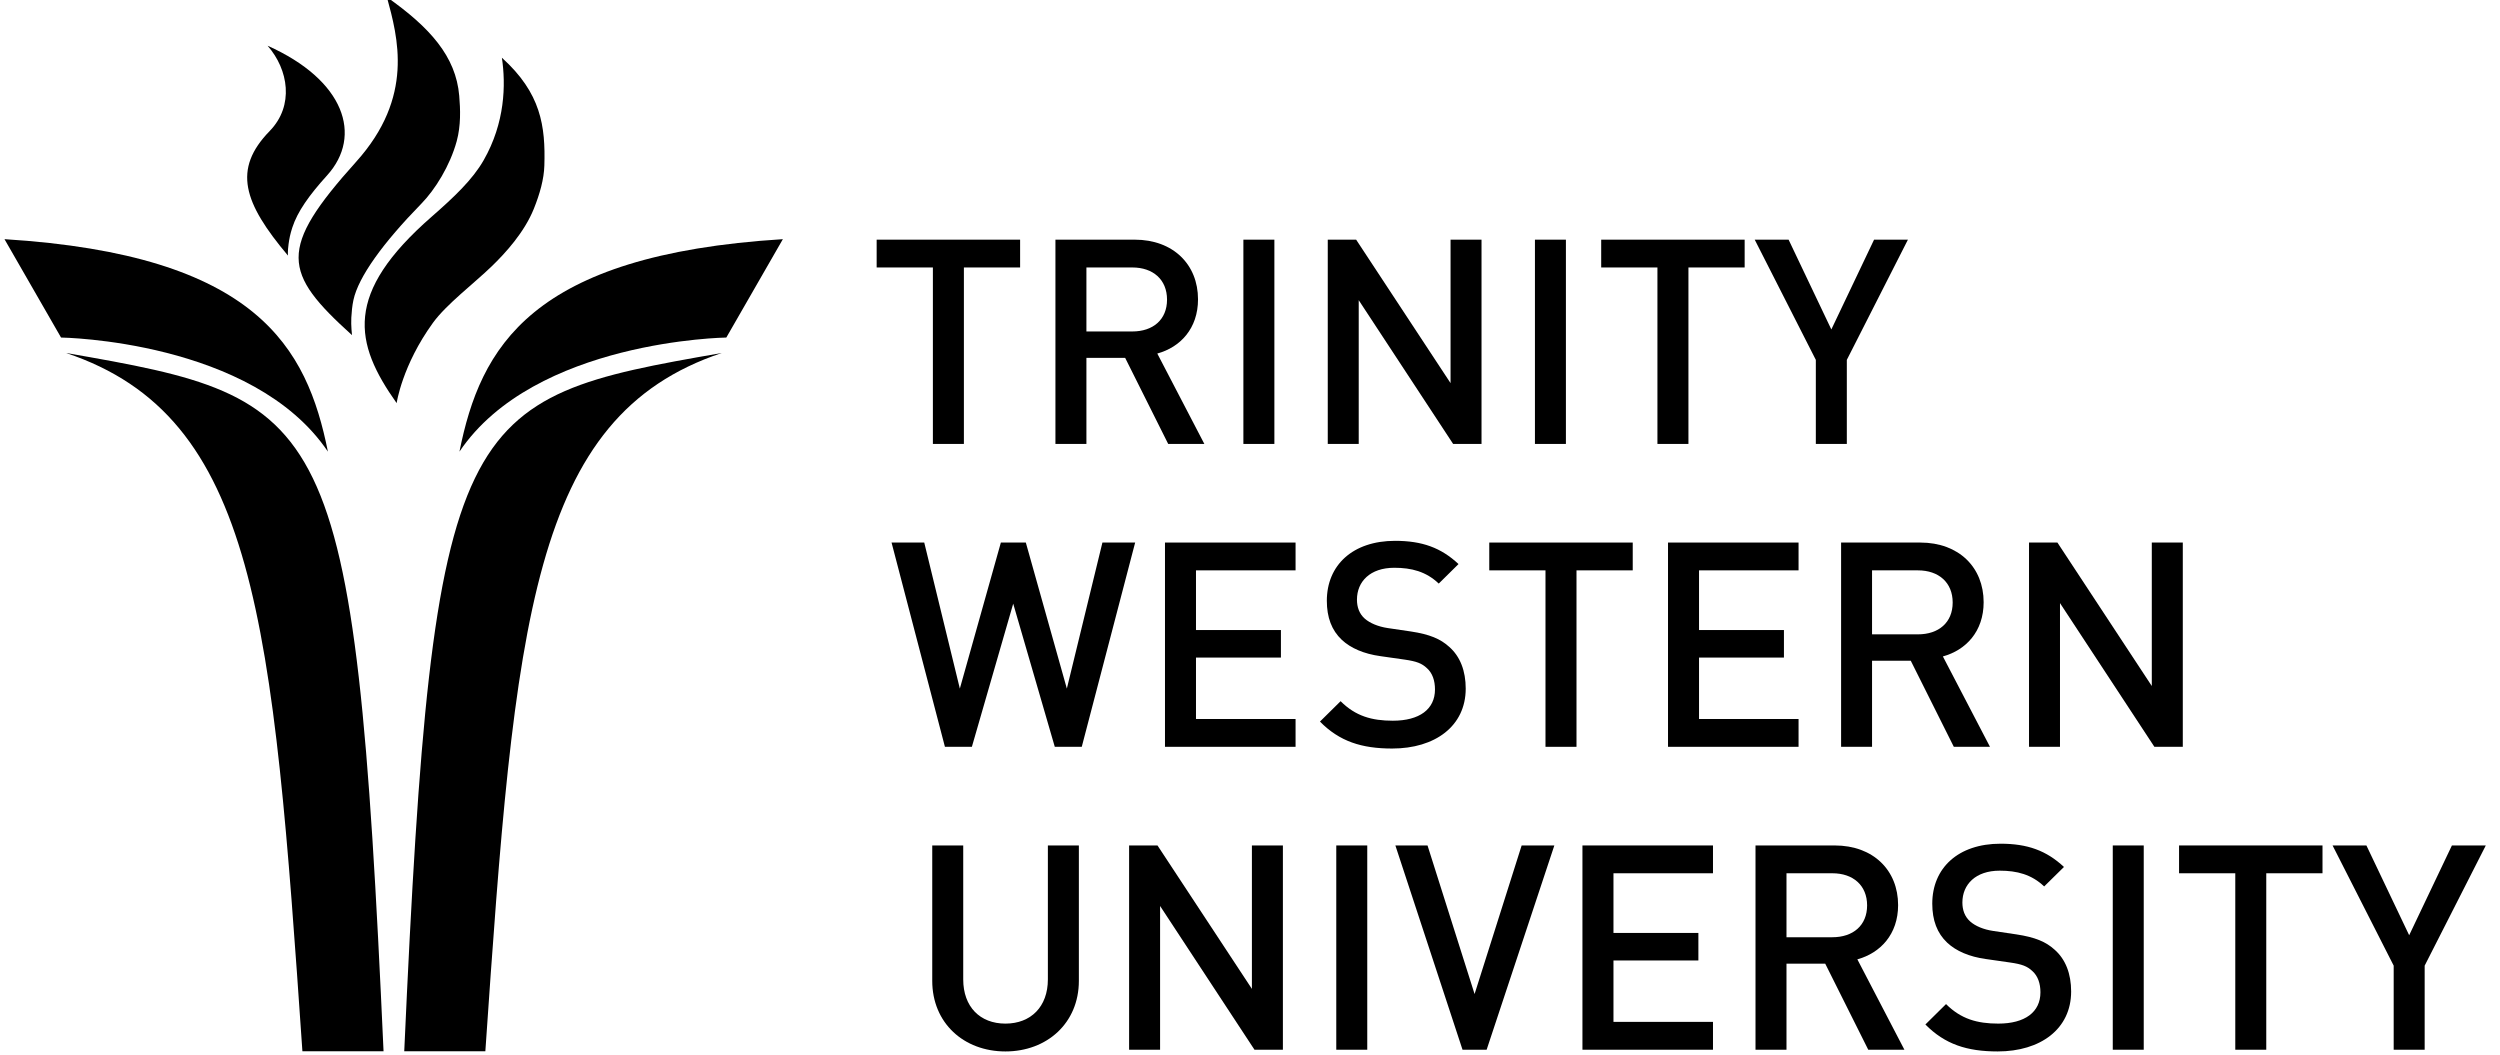 <?xml version="1.0" encoding="UTF-8" standalone="no"?><!DOCTYPE svg PUBLIC "-//W3C//DTD SVG 1.1//EN" "http://www.w3.org/Graphics/SVG/1.1/DTD/svg11.dtd"><svg width="100%" height="100%" viewBox="0 0 237 100" version="1.1" xmlns="http://www.w3.org/2000/svg" xmlns:xlink="http://www.w3.org/1999/xlink" xml:space="preserve" xmlns:serif="http://www.serif.com/" style="fill-rule:evenodd;clip-rule:evenodd;stroke-linejoin:round;stroke-miterlimit:1.414;"><g id="Layer-1" serif:id="Layer 1"><path d="M33.37,31.771c-6.566,-5.927 -7.063,-8.15 0.386,-16.426c5.548,-6.164 3.95,-11.819 2.922,-15.619c4.07,2.869 6.542,5.619 6.857,9.353c0.11,1.28 0.164,2.823 -0.238,4.302c-0.643,2.348 -2.059,4.603 -3.349,5.923c-3.635,3.722 -5.972,6.941 -6.443,9.142c-0.116,0.535 -0.171,1.14 -0.201,1.681c-0.039,0.736 0.066,1.644 0.066,1.644Z" style="fill-rule:nonzero;"/><path d="M27.297,24.227c-4.215,-5.011 -5.268,-8.173 -1.729,-11.808c2.342,-2.407 1.777,-5.829 -0.201,-8.083c7.302,3.253 9.044,8.53 5.642,12.291c-1.735,1.914 -2.806,3.443 -3.293,4.932c-0.209,0.637 -0.287,1.056 -0.358,1.571c-0.098,0.702 -0.061,1.097 -0.061,1.097Z" style="fill-rule:nonzero;"/><path d="M37.602,38.216c-4.044,-5.711 -5.029,-10.377 3.31,-17.663c2.129,-1.863 3.884,-3.515 4.94,-5.365c2.027,-3.547 2.111,-7.155 1.726,-9.716c3.713,3.354 4.141,6.482 4.027,10.226c-0.038,1.287 -0.427,2.674 -0.996,4.092c-0.906,2.251 -2.712,4.219 -4.001,5.463c-1.698,1.639 -4.295,3.601 -5.563,5.348c-2.93,4.04 -3.443,7.615 -3.443,7.615Z" style="fill-rule:nonzero;"/><path d="M31.086,42.814c-7.127,-10.572 -25.299,-10.815 -25.299,-10.815l-5.362,-9.326c23.962,1.494 28.675,10.27 30.661,20.141Z" style="fill-rule:nonzero;"/><path d="M43.556,42.814c7.127,-10.572 25.299,-10.815 25.299,-10.815l5.361,-9.326c-23.96,1.494 -28.673,10.272 -30.66,20.141Z" style="fill-rule:nonzero;"/><path d="M36.36,99.657c-2.75,-60.934 -5.081,-61.843 -30.096,-66.193c18.064,6.038 19.603,25.401 22.404,66.193l7.692,0Z" style="fill-rule:nonzero;"/><path d="M38.322,99.657l7.689,0c2.803,-40.792 4.341,-60.155 22.409,-66.193c-25.018,4.35 -27.346,5.259 -30.098,66.193Z" style="fill-rule:nonzero;"/><path d="M91.377,25.356l0,16.729l-2.939,0l0,-16.729l-5.331,0l0,-2.636l13.6,0l0,2.636l-5.33,0Z" style="fill-rule:nonzero;"/><path d="M107.344,25.356l-4.352,0l0,6.067l4.352,0c1.959,0 3.291,-1.115 3.291,-3.018c0,-1.905 -1.332,-3.049 -3.291,-3.049Zm3.401,16.729l-4.081,-8.16l-3.672,0l0,8.16l-2.937,0l0,-19.365l7.507,0c3.671,0 6.01,2.366 6.01,5.656c0,2.776 -1.686,4.543 -3.861,5.14l4.461,8.569l-3.427,0Z" style="fill-rule:nonzero;"/><rect x="117.873" y="22.72" width="2.938" height="19.365" style="fill-rule:nonzero;"/><path d="M137.757,42.085l-8.95,-13.628l0,13.628l-2.935,0l0,-19.365l2.69,0l8.951,13.6l0,-13.6l2.936,0l0,19.365l-2.692,0Z" style="fill-rule:nonzero;"/><rect x="145.512" y="22.72" width="2.936" height="19.365" style="fill-rule:nonzero;"/><path d="M160.064,25.356l0,16.729l-2.939,0l0,-16.729l-5.331,0l0,-2.636l13.599,0l0,2.636l-5.329,0Z" style="fill-rule:nonzero;"/><path d="M175.079,34.116l0,7.969l-2.938,0l0,-7.969l-5.794,-11.396l3.212,0l4.052,8.512l4.051,-8.512l3.209,0l-5.792,11.396Z" style="fill-rule:nonzero;"/><path d="M102.551,70.798l-2.557,0l-3.942,-13.571l-3.918,13.571l-2.555,0l-5.06,-19.364l3.099,0l3.375,13.845l3.889,-13.845l2.366,0l3.889,13.845l3.372,-13.845l3.104,0l-5.062,19.364Z" style="fill-rule:nonzero;"/><path d="M110.44,70.798l0,-19.364l12.379,0l0,2.636l-9.44,0l0,5.658l8.052,0l0,2.61l-8.052,0l0,5.823l9.44,0l0,2.637l-12.379,0Z" style="fill-rule:nonzero;"/><path d="M131.985,70.961c-2.91,0 -5.005,-0.678 -6.853,-2.555l1.958,-1.933c1.415,1.416 2.964,1.851 4.949,1.851c2.531,0 3.998,-1.089 3.998,-2.964c0,-0.845 -0.244,-1.551 -0.76,-2.014c-0.49,-0.461 -0.979,-0.651 -2.123,-0.816l-2.284,-0.326c-1.578,-0.217 -2.828,-0.761 -3.671,-1.552c-0.952,-0.896 -1.415,-2.12 -1.415,-3.697c0,-3.372 2.448,-5.684 6.475,-5.684c2.556,0 4.351,0.652 6.009,2.202l-1.874,1.85c-1.198,-1.143 -2.584,-1.498 -4.217,-1.498c-2.285,0 -3.537,1.305 -3.537,3.021c0,0.706 0.217,1.333 0.734,1.795c0.491,0.435 1.279,0.763 2.176,0.898l2.204,0.325c1.795,0.272 2.8,0.708 3.616,1.444c1.063,0.922 1.58,2.309 1.58,3.971c0,3.562 -2.913,5.682 -6.965,5.682Z" style="fill-rule:nonzero;"/><path d="M149.452,54.07l0,16.728l-2.939,0l0,-16.728l-5.33,0l0,-2.636l13.6,0l0,2.636l-5.331,0Z" style="fill-rule:nonzero;"/><path d="M158.128,70.798l0,-19.364l12.375,0l0,2.636l-9.435,0l0,5.658l8.049,0l0,2.61l-8.049,0l0,5.823l9.435,0l0,2.637l-12.375,0Z" style="fill-rule:nonzero;"/><path d="M181.82,54.07l-4.35,0l0,6.066l4.35,0c1.96,0 3.294,-1.113 3.294,-3.018c0,-1.904 -1.334,-3.048 -3.294,-3.048Zm3.402,16.728l-4.08,-8.158l-3.672,0l0,8.158l-2.934,0l0,-19.364l7.505,0c3.671,0 6.008,2.365 6.008,5.656c0,2.774 -1.685,4.543 -3.864,5.14l4.465,8.568l-3.428,0Z" style="fill-rule:nonzero;"/><path d="M204.236,70.798l-8.949,-13.626l0,13.626l-2.936,0l0,-19.364l2.691,0l8.948,13.601l0,-13.601l2.939,0l0,19.364l-2.693,0Z" style="fill-rule:nonzero;"/><path d="M95.315,99.677c-3.946,0 -6.938,-2.693 -6.938,-6.692l0,-12.836l2.937,0l0,12.699c0,2.584 1.579,4.19 4.001,4.19c2.417,0 4.024,-1.606 4.024,-4.19l0,-12.699l2.938,0l0,12.836c0,3.999 -3.022,6.692 -6.962,6.692Z" style="fill-rule:nonzero;"/><path d="M118.925,99.514l-8.949,-13.628l0,13.628l-2.937,0l0,-19.365l2.691,0l8.95,13.598l0,-13.598l2.938,0l0,19.365l-2.693,0Z" style="fill-rule:nonzero;"/><rect x="126.679" y="80.149" width="2.937" height="19.365" style="fill-rule:nonzero;"/><path d="M140.933,99.514l-2.286,0l-6.366,-19.365l3.048,0l4.461,14.087l4.462,-14.087l3.1,0l-6.419,19.365Z" style="fill-rule:nonzero;"/><path d="M150.016,99.514l0,-19.365l12.375,0l0,2.637l-9.434,0l0,5.657l8.05,0l0,2.61l-8.05,0l0,5.821l9.434,0l0,2.64l-12.375,0Z" style="fill-rule:nonzero;"/><path d="M173.711,82.786l-4.352,0l0,6.064l4.352,0c1.957,0 3.291,-1.115 3.291,-3.018c0,-1.903 -1.334,-3.046 -3.291,-3.046Zm3.4,16.728l-4.081,-8.161l-3.671,0l0,8.161l-2.937,0l0,-19.365l7.505,0c3.674,0 6.013,2.365 6.013,5.654c0,2.776 -1.686,4.544 -3.864,5.142l4.461,8.569l-3.426,0Z" style="fill-rule:nonzero;"/><path d="M189.38,99.677c-2.91,0 -5.005,-0.68 -6.853,-2.556l1.957,-1.934c1.414,1.415 2.964,1.851 4.951,1.851c2.532,0 3.998,-1.09 3.998,-2.965c0,-0.844 -0.246,-1.551 -0.763,-2.014c-0.488,-0.459 -0.978,-0.652 -2.121,-0.814l-2.285,-0.328c-1.575,-0.215 -2.827,-0.76 -3.669,-1.55c-0.954,-0.897 -1.416,-2.12 -1.416,-3.699c0,-3.373 2.447,-5.684 6.473,-5.684c2.558,0 4.349,0.652 6.012,2.204l-1.879,1.847c-1.195,-1.141 -2.58,-1.495 -4.213,-1.495c-2.285,0 -3.538,1.305 -3.538,3.019c0,0.709 0.218,1.334 0.736,1.795c0.487,0.437 1.278,0.765 2.175,0.898l2.202,0.327c1.796,0.271 2.804,0.706 3.618,1.441c1.061,0.925 1.579,2.311 1.579,3.973c0,3.562 -2.911,5.684 -6.964,5.684Z" style="fill-rule:nonzero;"/><rect x="200.29" y="80.149" width="2.936" height="19.365" style="fill-rule:nonzero;"/><path d="M214.842,82.786l0,16.728l-2.937,0l0,-16.728l-5.33,0l0,-2.637l13.598,0l0,2.637l-5.331,0Z" style="fill-rule:nonzero;"/><path d="M229.858,91.543l0,7.971l-2.937,0l0,-7.971l-5.794,-11.394l3.208,0l4.054,8.512l4.052,-8.512l3.212,0l-5.795,11.394Z" style="fill-rule:nonzero;"/></g></svg>